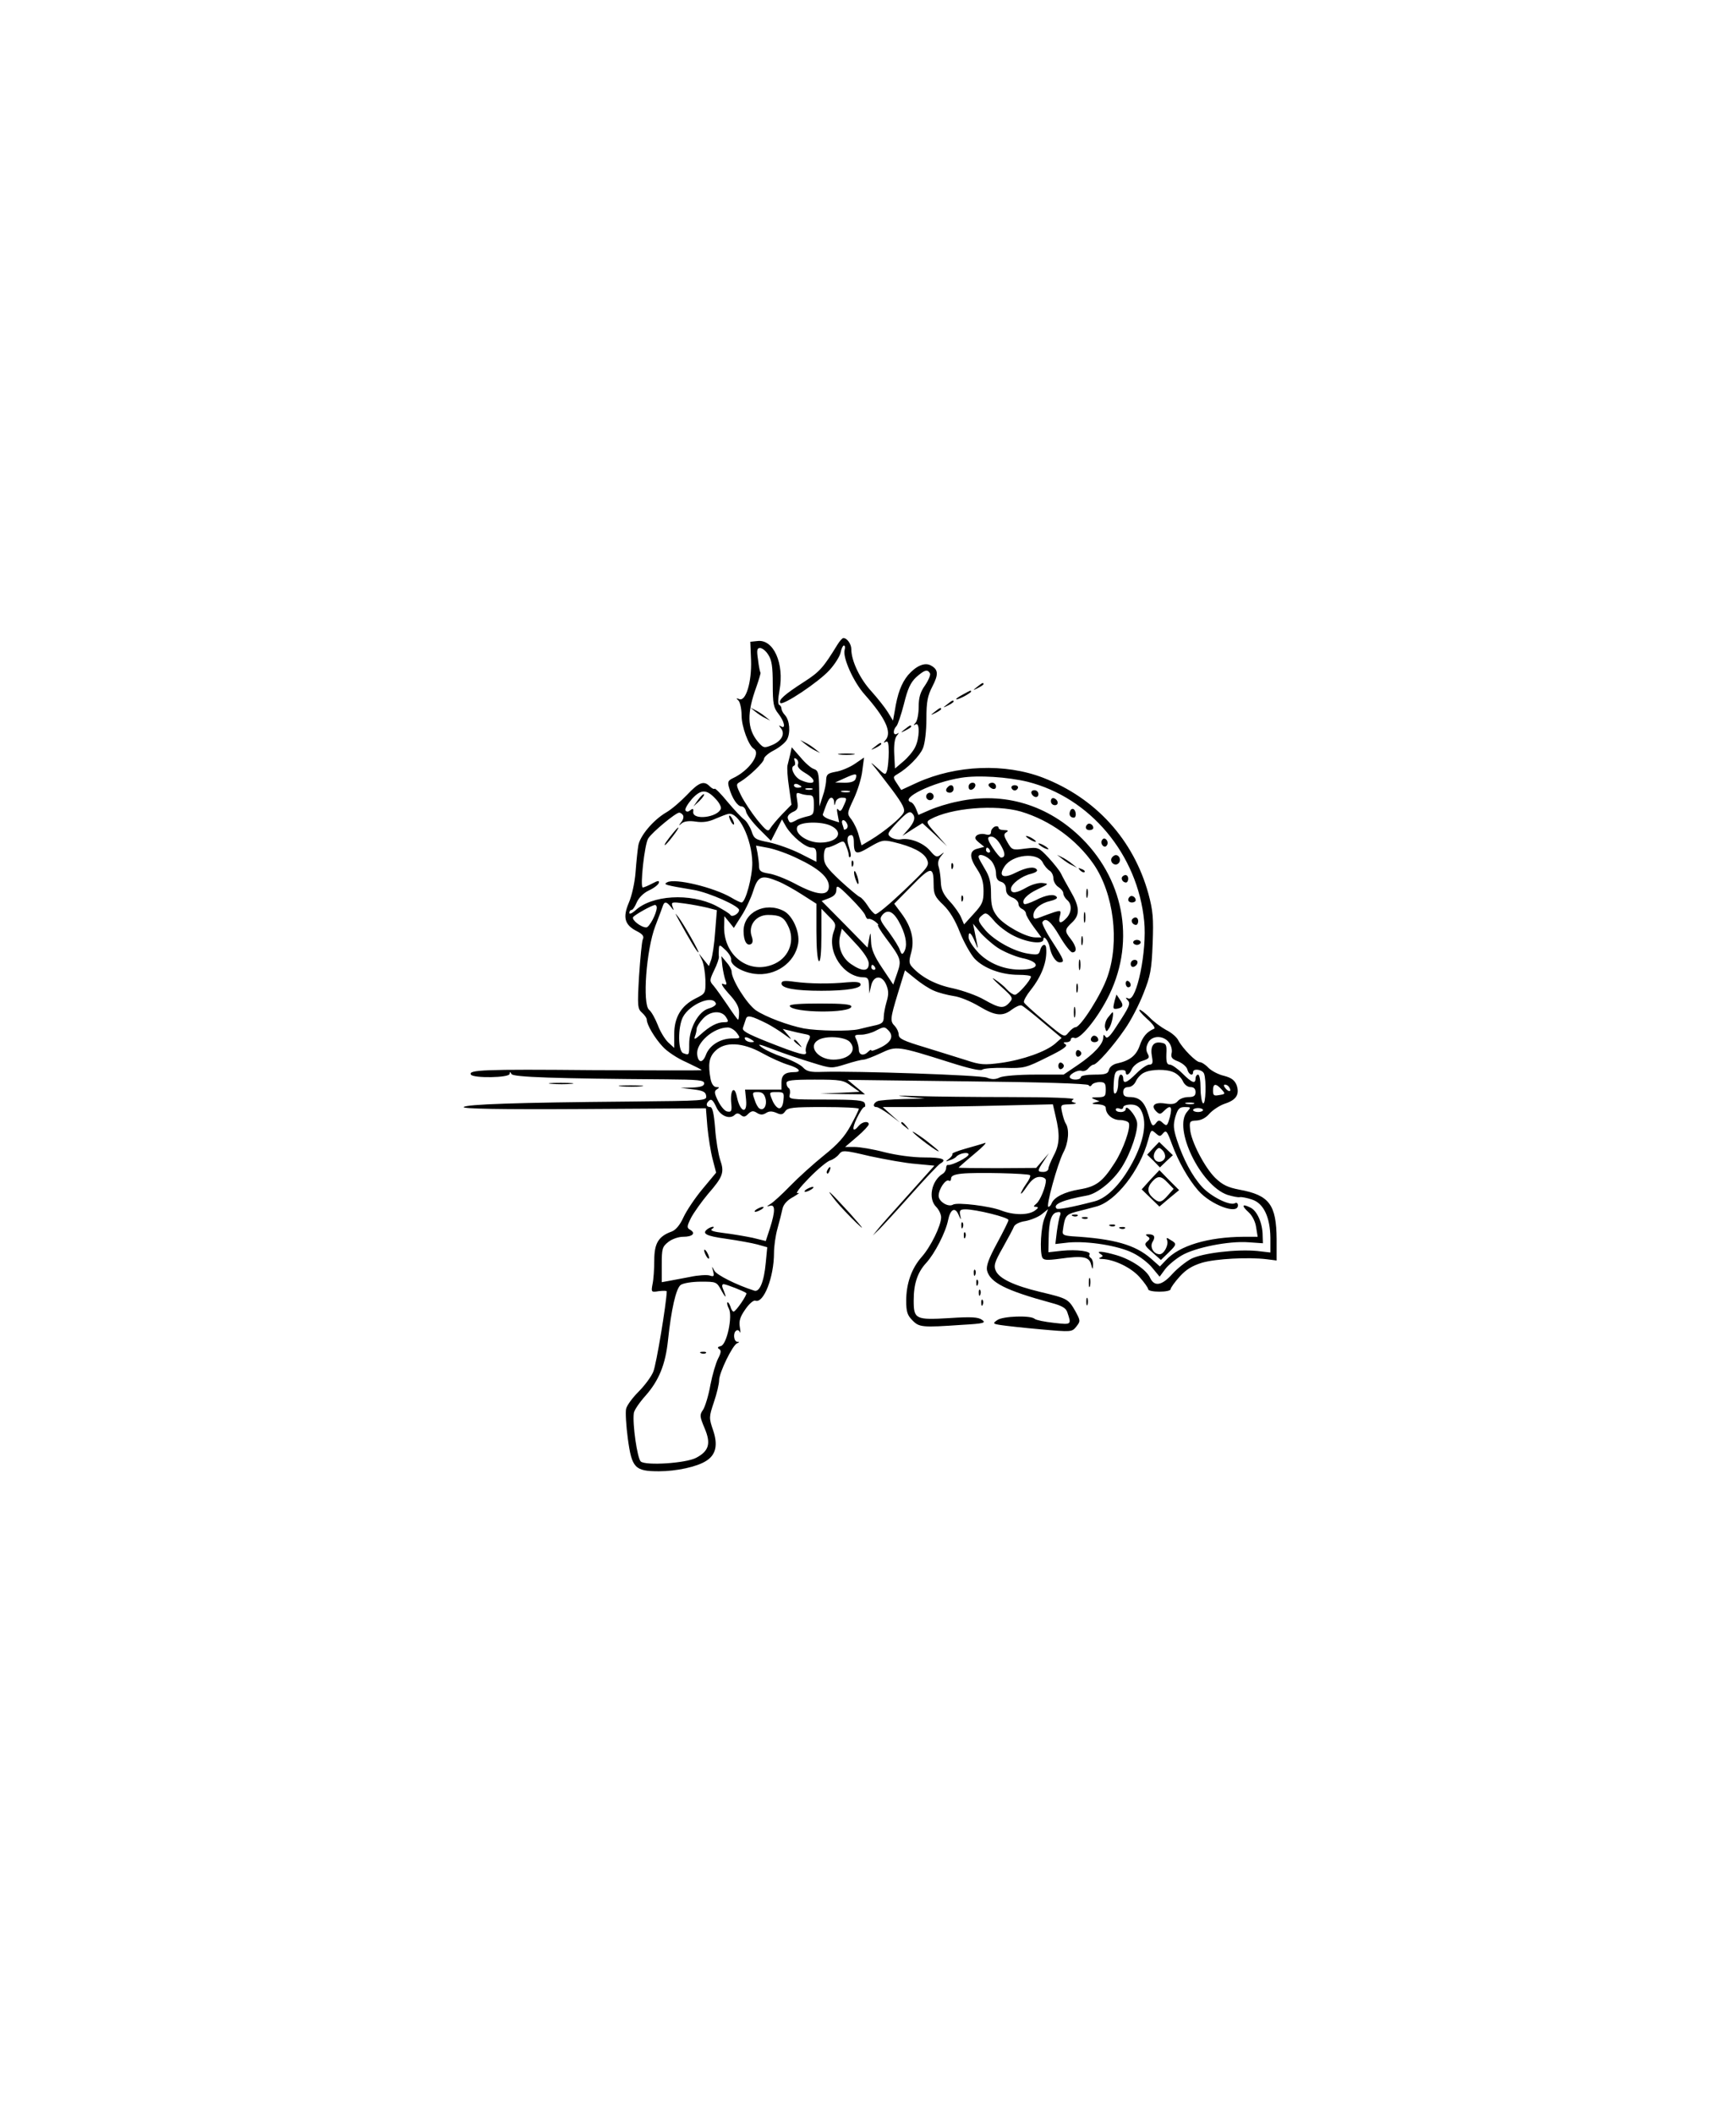 <?xml version="1.0" encoding="UTF-8" standalone="no"?>
<svg
   version="1.0"
   width="515pt"
   height="627pt"
   viewBox="0 0 515 627"
   preserveAspectRatio="xMidYMid"
   id="svg78"
   sodipodi:docname="Warrior.svg"
   inkscape:version="1.4.2 (f4327f4, 2025-05-13)"
   xmlns:inkscape="http://www.inkscape.org/namespaces/inkscape"
   xmlns:sodipodi="http://sodipodi.sourceforge.net/DTD/sodipodi-0.dtd"
   xmlns="http://www.w3.org/2000/svg"
   xmlns:svg="http://www.w3.org/2000/svg">
  <defs
     id="defs78" />
  <sodipodi:namedview
     id="namedview78"
     pagecolor="#ffffff"
     bordercolor="#000000"
     borderopacity="0.25"
     inkscape:showpageshadow="2"
     inkscape:pageopacity="0.0"
     inkscape:pagecheckerboard="0"
     inkscape:deskcolor="#d1d1d1"
     inkscape:document-units="pt"
     inkscape:zoom="0.43955626"
     inkscape:cx="-779.19491"
     inkscape:cy="815.59526"
     inkscape:window-width="2560"
     inkscape:window-height="1369"
     inkscape:window-x="-8"
     inkscape:window-y="-8"
     inkscape:window-maximized="1"
     inkscape:current-layer="svg78" />
  <g
     transform="matrix(0.074,0,0,-0.074,128.975,448.256)"
     fill="#000000"
     stroke="none"
     id="g78">
    <path
       d="m 1614,3473 c -56,-91 -70,-108 -134,-149 -79,-51 -102,-72 -95,-84 8,-14 155,84 198,132 21,23 41,55 44,70 3,15 9,28 13,28 5,0 6,-8 3,-18 -8,-31 36,-129 81,-179 83,-94 109,-150 84,-181 -10,-12 -10,-14 0,-8 9,5 12,-5 12,-41 0,-26 -3,-58 -6,-71 -7,-23 -7,-23 -43,10 -20,18 -26,22 -14,8 12,-14 46,-58 77,-99 43,-58 53,-78 45,-92 -11,-21 -78,-76 -131,-108 l -37,-22 -11,39 c -5,22 -19,50 -29,64 -19,24 -19,24 9,84 15,32 31,83 34,112 l 7,53 -38,-26 c -21,-14 -55,-28 -75,-31 -32,-6 -38,-10 -39,-33 0,-14 -6,-44 -14,-66 l -13,-40 -1,72 c -1,62 -4,72 -21,78 -11,3 -35,24 -54,47 l -35,40 -6,-28 c -4,-16 -9,-36 -11,-45 -2,-9 0,-48 6,-86 l 10,-71 -38,-39 c -20,-21 -41,-46 -47,-56 -9,-15 -15,-11 -53,35 -23,29 -52,73 -64,97 -21,43 -21,45 -3,55 35,21 95,78 95,92 0,7 18,23 40,34 21,11 45,30 52,43 15,27 11,77 -8,98 -8,8 -14,20 -14,26 0,6 -4,13 -9,15 -6,2 -5,25 1,58 20,108 -24,206 -88,198 l -29,-3 3,-74 c 3,-88 -21,-166 -47,-156 -13,5 -14,4 -3,-6 6,-7 12,-33 12,-59 0,-45 28,-121 49,-134 30,-19 -19,-88 -84,-118 -19,-9 -22,-15 -15,-38 12,-43 34,-75 50,-75 8,0 16,-9 18,-21 2,-11 25,-42 52,-69 l 48,-48 22,43 22,43 17,-30 c 24,-39 78,-83 102,-83 14,0 19,-7 19,-28 v -29 l -65,33 c -36,18 -92,38 -125,45 -55,11 -60,14 -70,45 -7,19 -20,40 -30,47 -10,7 -40,39 -66,70 -26,32 -49,55 -52,53 -2,-3 -11,1 -19,9 -24,25 -44,17 -92,-34 -25,-26 -62,-58 -83,-70 -53,-31 -106,-95 -112,-133 -3,-18 -8,-66 -11,-107 -3,-40 -15,-95 -27,-122 -25,-59 -17,-89 32,-114 24,-12 30,-21 24,-33 -4,-9 -10,-75 -15,-147 -7,-121 -6,-131 12,-147 10,-9 19,-21 19,-28 0,-20 32,-74 64,-108 17,-19 59,-47 94,-62 34,-16 62,-30 62,-32 0,-2 -198,-1 -441,0 -432,4 -496,1 -484,-18 9,-15 155,-13 155,3 0,9 2,9 8,-1 8,-12 174,-18 620,-21 128,-1 152,-3 152,-16 0,-11 -13,-15 -47,-17 l -48,-1 50,-6 c 40,-5 51,-10 53,-26 3,-20 -4,-20 -305,-23 -461,-4 -656,-11 -667,-22 -7,-7 146,-10 480,-8 l 491,3 6,-75 c 4,-41 13,-99 21,-129 l 14,-54 -55,-66 c -30,-36 -64,-87 -76,-113 -14,-31 -31,-51 -47,-57 -53,-19 -70,-47 -70,-115 0,-35 -3,-78 -7,-96 -6,-32 -5,-33 25,-28 18,2 32,2 32,-1 -1,-46 -42,-295 -54,-322 -8,-20 -35,-56 -59,-80 -24,-24 -47,-55 -50,-69 -3,-14 0,-67 7,-119 16,-118 28,-131 125,-131 70,0 152,18 188,41 40,24 49,64 29,123 -17,50 -17,53 3,113 12,35 21,74 21,88 0,30 54,141 72,148 10,4 10,6 1,6 -15,1 -18,37 -4,45 5,4 12,0 14,-6 3,-7 3,2 0,20 -4,25 1,41 22,71 15,22 32,37 40,35 33,-13 75,93 75,192 0,25 6,69 14,97 8,29 17,64 20,79 4,18 19,35 44,48 20,12 28,18 17,15 -11,-3 8,22 45,60 35,36 74,68 85,71 11,3 27,14 35,24 14,18 19,18 125,-7 61,-13 143,-28 184,-31 l 74,-7 -103,-115 c -57,-63 -113,-126 -124,-140 l -20,-25 26,25 c 14,14 72,77 128,140 56,63 109,119 116,123 30,17 10,25 -64,25 -46,0 -111,9 -159,21 -45,12 -99,21 -120,21 h -38 l 48,41 c 26,22 47,45 47,50 0,14 -26,11 -40,-6 -25,-30 -29,-14 -8,30 12,25 25,45 30,45 4,0 5,7 2,15 -5,12 -32,15 -156,15 -145,0 -150,1 -145,20 3,11 1,23 -4,26 -5,3 -9,12 -9,20 0,11 21,14 113,14 104,0 116,-2 146,-25 l 34,-24 -79,-4 -79,-3 90,-2 90,-1 -35,29 -35,29 480,-6 c 295,-3 482,-9 486,-15 4,-6 9,-6 13,1 4,6 18,11 32,11 20,0 24,-5 24,-30 0,-27 -3,-30 -32,-31 -27,0 -29,-2 -13,-8 l 20,-8 -20,-5 c -14,-4 -10,-6 13,-7 19,-1 32,-6 32,-14 0,-26 27,-49 56,-49 16,0 32,-5 36,-11 10,-16 -21,-107 -57,-162 -48,-75 -74,-94 -140,-105 -60,-10 -102,-31 -112,-56 -3,-8 -9,-14 -13,-14 -11,0 36,171 60,218 21,39 25,94 9,117 -4,6 -10,25 -14,43 -7,32 -6,32 32,33 21,1 29,4 19,6 -15,4 -16,7 -5,14 8,5 -94,9 -251,9 -146,0 -314,2 -375,4 -84,3 -94,2 -40,-3 l 70,-7 -87,-2 c -47,-1 -93,-5 -102,-8 -18,-7 -22,-24 -5,-24 6,0 30,-14 53,-31 l 41,-31 -35,31 -34,31 h 129 c 72,1 225,3 341,6 l 212,5 11,-48 c 18,-74 16,-114 -8,-158 -11,-22 -21,-45 -21,-52 0,-7 -9,-13 -20,-13 -25,0 -25,4 1,43 l 21,32 -26,-30 -25,-29 -156,-1 c -85,0 -155,1 -155,2 0,1 28,26 63,55 34,28 53,48 42,44 -11,-4 -46,-14 -78,-23 -31,-9 -55,-18 -52,-21 2,-3 -3,-11 -13,-19 -16,-12 -15,-13 3,-6 11,3 22,10 25,13 10,14 50,22 50,10 0,-11 -68,-45 -82,-42 -5,1 -8,-5 -8,-13 0,-7 -6,-18 -13,-22 -46,-28 -60,-100 -27,-133 11,-11 20,-30 20,-42 0,-33 -42,-119 -79,-160 -40,-46 -61,-106 -61,-175 0,-44 5,-58 25,-78 27,-28 39,-29 199,-18 88,5 97,8 80,20 -15,11 -42,13 -132,7 -135,-8 -142,-4 -142,71 0,66 15,112 50,150 34,37 78,122 88,172 9,44 28,54 42,21 10,-23 11,-23 6,0 -3,18 0,22 22,22 41,0 172,-32 172,-43 0,-5 -21,-47 -46,-93 -33,-61 -44,-91 -40,-109 12,-48 74,-80 258,-130 42,-11 59,-21 64,-38 17,-50 17,-50 -54,-42 -37,4 -71,11 -77,16 -15,15 -129,11 -150,-5 -19,-13 -18,-15 15,-20 19,-3 91,-11 159,-17 124,-11 125,-11 143,11 17,22 17,23 -4,62 -28,49 -32,51 -141,77 -104,25 -164,53 -178,85 -9,20 -5,34 28,92 21,38 42,76 45,85 4,9 23,19 46,22 21,4 51,16 65,27 l 26,21 -14,-35 c -15,-35 -20,-131 -10,-158 5,-12 18,-13 71,-6 92,13 117,8 125,-22 6,-23 7,-23 8,-3 1,12 -4,25 -9,28 -6,4 -8,10 -5,14 8,13 -50,21 -110,15 l -55,-6 1,54 c 1,71 11,102 33,106 14,3 17,0 13,-12 -4,-9 -9,-38 -13,-65 l -6,-50 53,6 c 77,7 201,-13 258,-42 27,-13 62,-40 78,-60 l 29,-35 22,30 c 12,16 42,41 66,55 54,32 190,59 268,53 l 58,-4 -1,30 c 0,50 -22,100 -49,113 -34,17 -37,8 -7,-19 15,-14 27,-38 30,-61 l 6,-37 h -57 c -141,-1 -257,-35 -311,-94 l -24,-25 -35,31 c -64,56 -148,80 -317,90 -34,3 -40,6 -37,23 8,58 12,64 52,75 22,5 58,15 81,21 79,20 176,144 209,267 11,41 12,43 29,28 17,-15 19,-15 31,-1 12,14 16,9 35,-43 26,-70 65,-140 106,-187 50,-57 159,-98 159,-59 0,8 -5,12 -11,9 -20,-13 -97,26 -133,65 -40,44 -75,110 -101,189 -14,44 -15,60 -6,92 10,32 16,39 38,39 25,0 25,-1 10,-18 -59,-65 53,-297 161,-334 20,-6 43,-11 50,-9 7,1 29,-3 49,-10 46,-15 72,-71 73,-153 v -59 l -52,6 c -82,8 -219,-8 -265,-31 -21,-11 -56,-39 -76,-61 -42,-47 -72,-52 -89,-16 -14,32 -74,73 -134,91 -55,16 -87,19 -65,5 11,-7 11,-9 0,-14 -9,-3 -6,-6 7,-6 48,-2 115,-34 149,-72 19,-21 35,-44 35,-49 0,-6 20,-10 45,-10 25,0 45,4 45,10 0,5 16,28 36,50 26,29 51,44 90,56 55,16 186,23 259,14 l 40,-5 v 85 c -1,139 -29,177 -150,199 -46,9 -67,19 -96,47 -42,41 -98,148 -101,196 -3,30 -1,33 26,34 19,1 38,11 52,28 13,14 40,32 60,39 47,15 61,37 49,74 -8,20 -20,30 -50,38 -23,5 -51,20 -63,32 -12,13 -28,23 -35,23 -15,0 -69,55 -86,87 -6,13 -28,32 -49,42 -20,11 -50,33 -66,50 -17,17 -35,31 -40,31 -6,0 7,-16 29,-36 22,-19 35,-37 29,-40 -29,-12 -46,-32 -58,-68 -14,-40 -40,-60 -90,-71 -16,-3 -30,-14 -33,-25 -4,-17 -14,-20 -59,-20 -30,0 -54,-4 -54,-10 0,-11 -33,-14 -43,-3 -10,10 29,34 46,28 7,-3 20,1 27,10 7,8 16,15 21,15 13,0 79,74 126,143 24,34 57,98 74,142 28,70 33,95 37,201 4,102 1,132 -17,199 -60,217 -211,383 -422,465 -153,59 -348,51 -504,-19 l -65,-30 -17,26 c -17,25 -16,27 1,37 42,24 90,73 103,104 8,19 14,69 14,118 0,70 5,93 24,130 25,48 24,68 -6,84 -25,14 -60,-2 -92,-39 -26,-32 -42,-73 -53,-144 l -7,-38 -20,33 c -11,18 -41,56 -67,85 -46,50 -80,122 -80,168 0,21 -17,45 -32,45 -4,0 -15,-12 -24,-27 z m -277,-40 c 14,-21 18,-48 18,-118 0,-79 3,-94 23,-119 24,-31 30,-62 10,-50 -10,6 -9,3 0,-8 18,-23 2,-52 -38,-68 -30,-12 -33,-11 -56,16 -42,52 -43,114 -4,220 10,29 17,53 16,55 -2,2 -7,25 -10,52 -6,39 -4,47 8,47 9,0 24,-12 33,-27 z m 648,-74 c 4,-5 -5,-27 -19,-48 -20,-28 -26,-50 -26,-87 0,-28 -6,-56 -12,-63 -10,-11 -10,-13 0,-7 17,10 16,-57 -3,-93 -8,-16 -29,-41 -47,-56 l -33,-28 -3,57 c -2,37 2,64 10,74 10,12 10,14 1,8 -16,-9 -17,16 -2,31 5,5 19,46 30,89 15,61 26,85 49,107 33,29 45,33 55,16 z m -529,-365 c -4,-10 7,-22 29,-35 54,-32 39,-54 -19,-28 -25,12 -43,51 -26,57 5,2 6,10 3,19 -4,11 -3,14 6,9 7,-5 10,-15 7,-22 z m 231,-59 c -4,-10 -19,-15 -44,-15 l -38,1 40,18 c 44,20 50,19 42,-4 z m 689,-11 c 251,-63 442,-291 468,-559 12,-117 -30,-322 -63,-310 -12,5 -13,4 -4,-6 14,-14 9,-25 -45,-107 -25,-39 -37,-50 -43,-40 -7,10 -9,9 -9,-3 0,-26 -37,-66 -100,-109 l -59,-40 h -115 c -65,0 -126,-5 -140,-11 -18,-9 -33,-9 -53,-1 -26,10 -522,27 -658,23 -50,-2 -64,2 -79,18 -10,11 -46,29 -80,41 -33,11 -72,29 -86,40 -20,15 -10,13 50,-10 41,-16 110,-39 153,-52 77,-24 77,-24 135,-6 31,10 63,18 71,18 8,0 39,12 69,26 63,30 68,29 277,-37 75,-24 123,-35 130,-29 6,5 47,8 91,7 76,-2 84,0 168,42 64,31 85,46 75,52 -11,7 -10,9 4,9 9,0 17,5 17,11 0,6 7,9 15,6 20,-8 86,71 130,155 114,216 75,468 -99,643 -136,136 -313,190 -498,150 -37,-7 -88,-23 -113,-34 l -46,-20 -9,23 c -5,13 -14,26 -21,28 -46,15 87,80 202,98 68,11 186,3 265,-16 z m -906,-20 c 0,-2 -7,-4 -15,-4 -8,0 -15,4 -15,10 0,5 7,7 15,4 8,-4 15,-8 15,-10 z m 43,-11 c -7,-2 -19,-2 -25,0 -7,3 -2,5 12,5 14,0 19,-2 13,-5 z m -385,-40 c 13,-14 21,-30 19,-37 -12,-35 -113,-48 -111,-13 2,13 -1,15 -11,7 -9,-7 -15,-8 -20,-1 -3,6 9,26 26,46 37,40 59,40 97,-2 z m 535,30 c -7,-2 -21,-2 -30,0 -10,3 -4,5 12,5 17,0 24,-2 18,-5 z m -162,-13 c 16,0 19,-7 19,-40 0,-35 -3,-40 -27,-45 -16,-4 -36,-10 -45,-16 -23,-12 -25,-12 -32,6 -4,10 3,19 18,27 21,9 24,15 19,46 -5,31 -4,34 11,29 10,-4 26,-7 37,-7 z m 100,-27 c 1,-17 2,-17 6,0 2,9 13,17 24,17 22,0 23,-1 7,-35 -8,-19 -14,-22 -20,-13 -6,8 -7,1 -3,-19 l 6,-32 -35,11 c -19,6 -33,16 -30,22 18,52 25,66 34,66 5,0 11,-8 11,-17 z m 750,-39 c 116,-35 221,-111 290,-210 81,-118 105,-311 56,-451 -24,-71 -108,-203 -128,-203 -6,0 -18,-9 -28,-21 -17,-21 -17,-21 -96,45 -44,37 -82,71 -83,76 -2,6 10,28 27,49 45,57 67,116 62,169 -2,20 -18,14 -24,-9 -5,-19 -10,-20 -49,-14 -56,9 -132,51 -169,92 -33,39 -35,46 -13,63 13,11 19,8 45,-22 16,-20 52,-48 81,-62 54,-27 118,-35 118,-14 0,19 20,-5 25,-30 6,-34 25,-62 40,-62 22,0 19,8 -30,84 -25,38 -42,73 -39,77 13,21 33,5 69,-56 21,-36 44,-65 51,-65 20,0 17,23 -6,53 -26,32 -25,39 5,67 32,30 31,62 -6,125 -16,28 -33,59 -38,70 -5,11 -28,40 -50,64 -41,43 -41,43 -94,37 -51,-7 -53,-6 -71,25 -15,26 -16,33 -5,40 10,6 8,9 -8,9 -13,0 -23,4 -23,10 0,5 -7,7 -15,4 -8,-4 -15,-13 -15,-21 0,-11 -7,-14 -22,-10 -12,4 -28,1 -35,-4 -10,-9 -8,-15 9,-29 l 21,-17 -26,-7 c -35,-8 -35,-35 -2,-84 18,-27 25,-50 25,-86 0,-43 -5,-54 -39,-91 l -39,-43 -12,28 c -6,15 -27,45 -46,65 -25,27 -34,47 -35,74 -1,20 -4,47 -8,61 -6,17 -3,31 8,45 15,18 15,19 -1,6 -15,-11 -21,-9 -42,16 -27,32 -81,53 -118,46 -12,-2 -31,2 -40,9 -16,12 -13,17 28,61 37,38 48,45 58,34 15,-15 10,-34 -18,-66 l -21,-24 40,26 40,25 50,-46 49,-47 -43,49 c -41,45 -42,49 -25,59 82,46 262,61 365,31 z M 995,2790 c 4,-6 1,-19 -7,-28 -11,-15 -11,-16 3,-4 11,8 31,10 56,6 27,-4 51,-1 79,12 21,9 44,18 51,19 41,9 94,-99 96,-195 1,-55 -27,-160 -43,-160 -5,0 -24,9 -42,20 -71,41 -225,78 -256,61 -17,-9 -12,-11 108,-31 61,-11 180,-64 180,-80 0,-15 -28,-31 -35,-20 -3,6 -30,22 -58,37 -103,52 -258,43 -324,-20 -13,-11 -23,-15 -23,-9 0,7 4,12 9,12 5,0 14,14 21,31 8,18 27,37 48,47 20,9 38,23 40,30 3,11 -3,10 -26,-2 -17,-9 -34,-16 -38,-16 -12,0 7,175 22,197 16,25 110,103 124,103 5,0 12,-5 15,-10 z m 658,-35 c 4,-8 2,-17 -3,-20 -6,-4 -10,-4 -10,-1 0,2 -3,11 -6,20 -3,9 -2,16 4,16 5,0 12,-7 15,-15 z m -64,-8 c 53,-26 26,-67 -44,-67 -51,0 -103,35 -92,63 8,21 99,23 136,4 z m 91,-61 c 0,-54 8,-57 63,-24 48,28 55,30 97,20 75,-18 120,-41 133,-69 11,-25 7,-30 -92,-125 -57,-54 -108,-97 -115,-95 -6,2 -20,17 -31,35 -11,17 -25,32 -31,34 -6,2 -41,31 -78,65 -57,54 -66,67 -66,98 0,21 5,35 13,35 6,0 25,7 40,15 26,14 28,13 37,-11 6,-14 10,-30 10,-36 0,-6 3,-9 6,-5 4,3 1,20 -5,38 -11,32 -8,49 10,49 5,0 9,-11 9,-24 z m 595,-27 c 13,-25 11,-39 -5,-39 -4,0 -19,18 -33,39 -18,27 -23,41 -14,44 16,6 35,-10 52,-44 z m -820,-43 c 85,-40 125,-76 125,-111 0,-41 -46,-38 -137,11 -36,19 -82,37 -104,40 -32,5 -39,11 -39,29 0,12 -3,36 -6,53 l -6,30 48,-9 c 27,-5 81,-24 119,-43 z m 770,34 c 3,-5 1,-10 -4,-10 -6,0 -11,5 -11,10 0,6 2,10 4,10 3,0 8,-4 11,-10 z m 5,-42 c 11,-12 20,-35 20,-51 0,-20 6,-30 20,-34 13,-4 20,-14 20,-29 0,-17 8,-27 25,-34 14,-5 25,-17 25,-25 0,-9 7,-18 15,-21 8,-4 15,-12 15,-18 0,-7 14,-31 31,-54 l 31,-42 h -24 c -38,0 -126,49 -153,84 -20,26 -25,45 -25,92 0,45 -6,68 -25,99 -13,22 -25,43 -25,48 0,15 30,6 50,-15 z m 207,-7 c 6,-13 19,-28 27,-33 9,-5 16,-19 16,-31 0,-12 9,-28 20,-35 11,-7 20,-18 20,-26 0,-7 7,-19 15,-26 20,-16 19,-49 -2,-72 -23,-25 -35,-23 -27,7 6,23 4,24 -23,16 -15,-5 -40,-14 -55,-20 -24,-9 -28,-8 -28,8 0,24 30,49 68,57 17,4 29,10 26,15 -9,15 -43,10 -85,-12 -23,-11 -43,-18 -46,-15 -13,13 11,39 54,59 45,21 46,22 20,25 -16,2 -43,-6 -63,-17 -41,-24 -64,-27 -64,-7 0,20 44,53 81,61 16,4 27,11 23,16 -9,15 -42,10 -86,-12 -49,-25 -70,-14 -44,25 31,48 131,59 153,17 z m -437,-90 c 0,-37 5,-49 39,-81 25,-24 48,-62 66,-109 16,-40 43,-88 59,-106 37,-39 107,-65 176,-65 28,0 50,-3 50,-7 0,-14 -52,-73 -64,-73 -7,0 -21,9 -32,21 -10,12 -32,30 -49,41 -16,11 -6,-1 23,-27 50,-45 52,-48 36,-66 -23,-26 -39,-24 -101,11 -29,17 -86,37 -126,46 -69,14 -125,44 -162,84 -14,15 -15,24 -5,59 14,52 1,103 -39,157 l -29,39 71,72 c 77,79 87,79 87,4 z m -622,13 c 20,-8 63,-32 94,-52 l 58,-37 v -112 c 0,-64 4,-114 10,-118 6,-4 10,32 10,102 v 108 l 30,-31 c 28,-27 30,-32 19,-62 -28,-80 40,-182 121,-182 16,0 20,-7 21,-32 l 1,-33 7,30 c 9,43 44,46 61,5 10,-24 10,-40 1,-69 -6,-21 -11,-48 -11,-59 0,-23 -6,-29 -41,-36 -13,-3 -40,-9 -59,-14 -38,-9 -163,-7 -220,3 -62,12 -153,46 -193,73 -36,26 -97,122 -97,156 0,7 -9,24 -21,37 l -20,24 4,-40 c 3,-22 9,-49 13,-59 6,-16 4,-18 -11,-12 -10,3 0,-13 23,-39 30,-32 42,-53 42,-75 0,-16 -2,-30 -4,-30 -2,0 -21,26 -42,58 -21,31 -46,66 -56,78 -17,19 -17,22 2,62 12,24 20,48 19,55 -1,7 -1,21 0,31 1,18 3,18 26,-4 14,-13 24,-30 23,-38 -4,-22 42,-51 94,-58 83,-11 162,44 175,122 7,46 -22,111 -58,130 -74,38 -161,-5 -161,-80 0,-40 13,-63 31,-52 6,4 7,15 2,29 -16,44 16,87 65,87 46,0 63,-8 79,-41 31,-58 8,-126 -51,-154 -100,-47 -204,28 -204,145 l 1,45 19,-23 19,-24 31,49 c 17,26 38,71 47,100 19,60 34,65 101,37 z m 348,-136 c 3,-10 9,-16 12,-14 4,2 16,-2 27,-10 10,-8 16,-14 12,-14 -4,0 10,-24 31,-52 62,-83 64,-89 46,-141 l -16,-46 -44,66 c -33,49 -44,76 -45,107 -2,40 -2,40 -8,8 l -6,-33 -92,94 -92,93 29,11 c 21,8 30,18 30,34 0,21 7,17 55,-31 30,-30 58,-62 61,-72 z m -780,35 c 13,-17 14,-17 7,1 -6,18 -2,19 48,12 30,-4 71,-12 92,-17 l 38,-10 -7,-87 c -3,-48 -11,-98 -16,-112 l -9,-25 -20,25 -20,25 12,-25 c 7,-14 13,-50 14,-80 1,-55 0,-55 -40,-75 -57,-29 -85,-75 -85,-143 v -55 l -25,23 c -13,13 -32,44 -41,69 -10,25 -25,53 -35,61 -27,24 -11,240 25,335 15,39 29,76 31,83 6,17 15,15 31,-5 z m -56,-3 c 0,-24 -30,-80 -42,-80 -21,0 -59,30 -53,41 7,10 75,48 88,49 4,0 7,-5 7,-10 z m 979,-73 c 22,-46 26,-83 12,-106 -7,-11 -10,-9 -16,7 -3,12 -24,45 -45,74 -37,48 -38,53 -24,70 23,24 47,9 73,-45 z m 387,-88 c 24,-16 69,-35 99,-42 65,-13 74,-40 15,-45 -70,-7 -140,17 -187,63 -25,26 -43,53 -43,66 0,27 11,18 28,-24 8,-22 11,-24 7,-7 -3,14 -8,39 -11,55 l -6,30 27,-33 c 14,-17 46,-46 71,-63 z m -516,-64 c 0,-32 -26,-33 -71,-2 -37,25 -55,71 -44,114 l 7,28 54,-58 c 35,-37 54,-67 54,-82 z m 25,-15 c 3,-5 1,-10 -4,-10 -6,0 -11,5 -11,10 0,6 2,10 4,10 3,0 8,-4 11,-10 z m 237,-94 c 18,-8 53,-17 78,-21 25,-3 70,-22 102,-41 65,-39 95,-42 132,-13 15,11 32,19 39,16 7,-3 45,-33 86,-68 l 74,-62 -26,-23 c -37,-32 -130,-65 -217,-77 -67,-9 -83,-8 -140,11 -36,11 -111,35 -167,52 -83,25 -103,34 -103,50 0,10 -7,25 -15,34 -20,20 -20,28 12,133 l 28,91 42,-34 c 23,-19 57,-41 75,-48 z m -875,-51 c 2,-6 -11,-15 -29,-20 -41,-12 -78,-79 -78,-142 0,-46 0,-46 -24,-37 -21,8 -22,104 -1,145 28,52 120,90 132,54 z m 41,-55 c 11,-18 10,-20 -9,-20 -26,0 -57,-16 -93,-49 -22,-20 -28,-22 -23,-8 4,10 7,24 7,31 0,7 11,25 25,40 29,32 75,35 93,6 z m 165,-26 c 17,-9 48,-28 67,-42 33,-24 34,-25 15,-2 l -20,23 29,-7 c 15,-4 41,-10 57,-13 27,-5 28,-7 15,-32 -7,-14 -11,-32 -8,-40 6,-19 -27,-10 -156,41 -82,33 -102,44 -96,57 3,9 8,24 11,33 5,18 20,15 86,-18 z m -122,-37 c 16,-22 15,-22 -21,-22 -46,-1 -89,-28 -103,-66 -13,-34 -31,-33 -35,2 -5,46 65,108 123,108 11,0 27,-10 36,-22 z m 607,11 c 23,-23 13,-47 -28,-68 -22,-11 -40,-17 -40,-13 0,4 -5,2 -12,-5 -19,-19 -38,-14 -38,9 0,11 -5,29 -10,40 -9,17 -7,19 19,19 16,0 42,7 57,15 35,18 37,18 52,3 z m -548,-38 c 13,-8 13,-10 -2,-10 -9,0 -20,5 -23,10 -8,13 5,13 25,0 z m 394,-9 c 31,-34 -3,-71 -66,-71 -62,0 -104,54 -60,79 30,18 107,13 126,-8 z m 1280,-3 c 9,-12 13,-31 10,-42 -4,-17 2,-24 26,-33 17,-7 34,-21 37,-32 5,-21 23,-29 23,-11 0,16 37,11 44,-6 10,-27 7,-126 -4,-119 -5,3 -10,31 -10,61 0,30 -4,54 -10,54 -5,0 -10,-7 -10,-15 0,-24 -15,-18 -53,20 -19,19 -42,35 -50,35 -12,0 -15,10 -14,43 2,37 -1,42 -22,45 -31,5 -43,-15 -36,-55 5,-26 3,-33 -11,-33 -9,0 -32,-16 -51,-35 -38,-38 -53,-44 -53,-20 0,8 -4,15 -10,15 -5,0 -10,-15 -10,-34 0,-19 -5,-38 -11,-41 -7,-5 -9,9 -7,42 3,41 6,48 26,51 12,2 22,-1 22,-7 0,-19 15,-12 25,12 6,12 24,27 42,32 27,9 30,13 21,29 -7,13 -7,26 1,42 14,32 63,33 85,2 z m -1631,-42 c 34,-19 81,-40 105,-47 43,-13 56,-29 23,-29 -37,0 -51,-12 -51,-41 v -29 h -73 -73 l 4,-40 c 6,-61 -24,-52 -37,12 -9,44 -26,29 -23,-20 4,-38 2,-43 -15,-40 -10,1 -26,20 -37,42 -16,32 -16,40 -5,47 11,7 11,9 -2,9 -10,0 -19,12 -23,31 -11,59 -7,89 19,114 38,38 109,35 188,-9 z m 1650,-77 c 14,-6 30,-22 36,-35 6,-14 19,-24 31,-24 13,0 20,-7 20,-20 0,-15 -7,-20 -29,-20 -16,0 -35,-7 -42,-16 -10,-12 -23,-14 -50,-10 -43,7 -60,-8 -37,-31 13,-13 17,-13 31,1 27,27 35,19 24,-24 -10,-36 -12,-38 -28,-24 -14,13 -18,13 -29,-2 -12,-14 -16,-10 -28,32 -16,54 -35,73 -74,74 -21,0 -28,5 -28,20 0,13 7,20 20,20 12,0 25,10 31,24 6,13 21,29 33,34 28,14 90,15 119,1 z m 191,-68 c 16,-18 16,-19 -9,-23 -21,-4 -25,-2 -25,18 0,29 11,30 34,5 z m 31,8 c 11,-17 -1,-21 -15,-4 -8,9 -8,15 -2,15 6,0 14,-5 17,-11 z m -1859,-45 c 7,-27 -7,-51 -24,-40 -6,3 -15,19 -20,36 -10,28 -9,30 13,30 18,0 26,-7 31,-26 z m 72,-6 c -2,-21 -8,-33 -17,-33 -8,0 -21,15 -28,33 -13,32 -13,32 18,32 28,0 30,-2 27,-32 z m -268,-31 c 16,-33 53,-48 73,-28 7,7 15,7 24,-1 11,-9 18,-8 30,5 13,12 20,13 34,4 14,-9 24,-9 37,-1 12,8 24,8 41,1 19,-9 26,-8 36,6 10,15 32,17 154,17 77,0 141,-3 141,-7 0,-5 -15,-35 -33,-68 -24,-44 -52,-75 -107,-119 -41,-33 -102,-88 -135,-122 -33,-34 -69,-67 -80,-73 -15,-9 -15,-11 -2,-7 22,7 23,-20 1,-89 l -17,-52 -53,13 c -29,6 -81,15 -115,19 -41,5 -57,10 -48,16 8,5 10,9 4,9 -5,0 -14,-4 -20,-8 -27,-19 -8,-29 73,-40 48,-7 104,-17 126,-23 l 39,-11 -6,-62 c -7,-77 -25,-119 -46,-112 -72,23 -151,63 -160,80 -11,20 -11,20 -5,-2 5,-21 3,-23 -15,-17 -11,3 -46,1 -78,-6 -32,-6 -70,-13 -85,-16 l -28,-5 v 70 c 0,64 2,72 26,91 15,12 41,21 60,21 37,0 52,14 28,28 -14,8 -14,13 4,49 12,22 42,64 67,94 61,70 67,87 49,138 -7,22 -17,79 -20,126 -5,62 -11,85 -20,85 -15,0 -18,12 -7,23 11,12 18,7 33,-26 z m 1913,16 c -7,-2 -21,-2 -30,0 -10,3 -4,5 12,5 17,0 24,-2 18,-5 z m -212,-25 c 24,-44 15,-111 -25,-193 -47,-95 -107,-159 -161,-173 -92,-24 -147,-34 -152,-29 -17,17 26,35 120,52 43,7 107,59 142,115 36,57 67,150 60,181 -6,28 -45,72 -45,51 0,-7 -9,-12 -20,-12 -11,0 -20,4 -20,10 0,5 7,7 15,4 8,-4 15,-1 15,5 0,6 13,11 30,11 20,0 33,-7 41,-22 z m 249,0 c 0,-4 -9,-8 -20,-8 -11,0 -20,4 -20,8 0,4 9,8 20,8 11,0 20,-4 20,-8 z m -694,-261 c 4,-3 -3,-19 -15,-35 -12,-17 -21,-34 -21,-38 0,-5 11,8 25,29 18,26 33,37 50,37 14,0 25,-6 25,-14 0,-25 -23,-81 -38,-93 -13,-11 -13,-13 -1,-13 10,-1 9,-5 -5,-15 -26,-19 -85,-19 -134,0 -45,18 -177,34 -194,24 -19,-12 -58,12 -58,35 0,27 28,68 41,61 5,-4 9,1 9,9 0,10 13,16 43,19 55,6 266,1 273,-6 z M 1150,883 c 19,-34 21,-29 4,12 -3,8 -2,15 4,15 10,0 84,-29 91,-36 5,-5 -42,-74 -51,-74 -4,0 -10,9 -13,21 -4,11 -9,18 -12,16 -2,-3 0,-14 6,-25 16,-30 -8,-144 -32,-150 -13,-3 -15,-7 -7,-12 9,-5 8,-15 -4,-38 -9,-17 -23,-65 -31,-106 -7,-41 -21,-86 -29,-99 -15,-21 -14,-27 6,-75 26,-61 17,-91 -34,-118 -42,-22 -201,-32 -222,-15 -14,12 -34,151 -28,194 1,11 22,42 47,70 54,61 80,126 90,222 13,123 32,208 51,222 10,7 45,13 81,13 62,0 63,0 83,-37 z"
       id="path1" />
    <path
       d="m 1285,3205 c 11,-9 29,-21 40,-26 l 20,-10 -20,16 c -11,9 -29,21 -40,26 l -20,10 z"
       id="path2" />
    <path
       d="m 1884,3134 c -18,-14 -18,-15 4,-4 12,6 22,13 22,15 0,8 -5,6 -26,-11 z"
       id="path3" />
    <path
       d="m 2140,2904 c 0,-9 5,-14 12,-12 18,6 21,28 4,28 -9,0 -16,-7 -16,-16 z"
       id="path4" />
    <path
       d="m 2220,2911 c 0,-5 7,-11 15,-15 9,-3 15,0 15,9 0,8 -7,15 -15,15 -8,0 -15,-4 -15,-9 z"
       id="path5" />
    <path
       d="m 2057,2903 c -12,-11 -8,-23 8,-23 8,0 15,7 15,15 0,16 -12,20 -23,8 z"
       id="path6" />
    <path
       d="m 2312,2899 c 2,-6 8,-10 13,-10 5,0 11,4 13,10 2,6 -4,11 -13,11 -9,0 -15,-5 -13,-11 z"
       id="path7" />
    <path
       d="m 2392,2878 c 6,-18 28,-21 28,-4 0,9 -7,16 -16,16 -9,0 -14,-5 -12,-12 z"
       id="path8" />
    <path
       d="m 1970,2865 c 0,-8 7,-15 15,-15 8,0 15,7 15,15 0,8 -7,15 -15,15 -8,0 -15,-7 -15,-15 z"
       id="path9" />
    <path
       d="m 2470,2846 c 0,-9 7,-16 16,-16 17,0 14,22 -4,28 -7,2 -12,-3 -12,-12 z"
       id="path10" />
    <path
       d="m 2547,2806 c -6,-15 1,-26 15,-26 11,0 10,27 -1,34 -5,3 -11,0 -14,-8 z"
       id="path11" />
    <path
       d="m 2616,2753 c -11,-11 -6,-23 9,-23 8,0 15,4 15,9 0,13 -16,22 -24,14 z"
       id="path12" />
    <path
       d="m 2675,2690 c -4,-6 -3,-16 3,-22 6,-6 12,-6 17,2 4,6 3,16 -3,22 -6,6 -12,6 -17,-2 z"
       id="path13" />
    <path
       d="m 2714,2619 c -10,-17 13,-36 27,-22 12,12 4,33 -11,33 -5,0 -12,-5 -16,-11 z"
       id="path14" />
    <path
       d="m 2757,2544 c -8,-8 1,-24 14,-24 5,0 9,7 9,15 0,15 -12,20 -23,9 z"
       id="path15" />
    <path
       d="m 2786,2463 c -11,-11 -6,-23 9,-23 8,0 15,4 15,9 0,13 -16,22 -24,14 z"
       id="path16" />
    <path
       d="m 2797,2374 c -8,-8 1,-24 14,-24 5,0 9,7 9,15 0,15 -12,20 -23,9 z"
       id="path17" />
    <path
       d="m 2800,2280 c 0,-5 7,-10 15,-10 8,0 15,5 15,10 0,6 -7,10 -15,10 -8,0 -15,-4 -15,-10 z"
       id="path18" />
    <path
       d="m 2790,2194 c 0,-9 5,-14 12,-12 18,6 21,28 4,28 -9,0 -16,-7 -16,-16 z"
       id="path19" />
    <path
       d="m 2770,2116 c 0,-9 5,-16 10,-16 6,0 10,4 10,9 0,6 -4,13 -10,16 -5,3 -10,-1 -10,-9 z"
       id="path20" />
    <path
       d="m 2726,2048 c -8,-33 -8,-36 9,-34 24,4 28,14 12,36 l -14,21 z"
       id="path21" />
    <path
       d="m 2699,1979 c -9,-11 -14,-29 -12,-40 5,-19 6,-19 17,-2 10,15 20,63 13,63 -1,0 -9,-10 -18,-21 z"
       id="path22" />
    <path
       d="m 2636,1903 c -11,-11 -6,-23 9,-23 8,0 15,4 15,9 0,13 -16,22 -24,14 z"
       id="path23" />
    <path
       d="m 2570,1835 c 0,-9 5,-15 11,-13 6,2 11,8 11,13 0,5 -5,11 -11,13 -6,2 -11,-4 -11,-13 z"
       id="path24" />
    <path
       d="m 2500,1785 c 0,-9 5,-15 11,-13 6,2 11,8 11,13 0,5 -5,11 -11,13 -6,2 -11,-4 -11,-13 z"
       id="path25" />
    <path
       d="m 1056,2852 -19,-27 24,22 c 12,12 21,24 18,27 -2,2 -13,-8 -23,-22 z"
       id="path26" />
    <path
       d="m 2370,2706 c 0,-3 9,-10 20,-16 11,-6 20,-8 20,-6 0,3 -9,10 -20,16 -11,6 -20,8 -20,6 z"
       id="path27" />
    <path
       d="m 2420,2676 c 0,-3 9,-10 20,-16 11,-6 20,-8 20,-6 0,3 -9,10 -20,16 -11,6 -20,8 -20,6 z"
       id="path28" />
    <path
       d="m 2515,2615 c 11,-9 29,-21 40,-26 l 20,-10 -20,16 c -11,9 -29,21 -40,26 l -20,10 z"
       id="path29" />
    <path
       d="m 2071,2584 c 0,-11 3,-14 6,-6 3,7 2,16 -1,19 -3,4 -6,-2 -5,-13 z"
       id="path30" />
    <path
       d="m 2587,2569 c 7,-7 15,-10 18,-7 3,3 -2,9 -12,12 -14,6 -15,5 -6,-5 z"
       id="path31" />
    <path
       d="m 2612,2475 c 0,-16 2,-22 5,-12 2,9 2,23 0,30 -3,6 -5,-1 -5,-18 z"
       id="path32" />
    <path
       d="m 2111,2454 c 0,-11 3,-14 6,-6 3,7 2,16 -1,19 -3,4 -6,-2 -5,-13 z"
       id="path33" />
    <path
       d="m 2602,2380 c 0,-19 2,-27 5,-17 2,9 2,25 0,35 -3,9 -5,1 -5,-18 z"
       id="path34" />
    <path
       d="m 2592,2285 c 0,-16 2,-22 5,-12 2,9 2,23 0,30 -3,6 -5,-1 -5,-18 z"
       id="path35" />
    <path
       d="m 2582,2190 c 0,-19 2,-27 5,-17 2,9 2,25 0,35 -3,9 -5,1 -5,-18 z"
       id="path36" />
    <path
       d="m 2572,2095 c 0,-16 2,-22 5,-12 2,9 2,23 0,30 -3,6 -5,-1 -5,-18 z"
       id="path37" />
    <path
       d="m 2562,2000 c 0,-19 2,-27 5,-17 2,9 2,25 0,35 -3,9 -5,1 -5,-18 z"
       id="path38" />
    <path
       d="m 1180,2785 c 0,-5 5,-17 10,-25 5,-8 10,-10 10,-5 0,6 -5,17 -10,25 -5,8 -10,11 -10,5 z"
       id="path39" />
    <path
       d="m 959,2723 c -29,-35 -41,-53 -36,-53 2,0 17,16 31,35 28,36 31,49 5,18 z"
       id="path40" />
    <path
       d="m 1671,2594 c 0,-11 3,-14 6,-6 3,7 2,16 -1,19 -3,4 -6,-2 -5,-13 z"
       id="path41" />
    <path
       d="m 1681,2560 c 0,-8 4,-24 9,-35 5,-13 9,-14 9,-5 0,8 -4,24 -9,35 -5,13 -9,14 -9,5 z"
       id="path42" />
    <path
       d="m 1390,2115 c 0,-19 56,-29 160,-29 102,0 163,10 157,27 -2,8 -20,10 -53,7 -70,-7 -151,-6 -211,2 -42,6 -53,4 -53,-7 z"
       id="path43" />
    <path
       d="m 1423,2025 c 10,-28 247,-30 247,-2 0,9 -36,12 -125,12 -80,0 -124,-3 -122,-10 z"
       id="path44" />
    <path
       d="m 978,2370 c 45,-82 74,-130 79,-130 5,0 -56,109 -80,141 -16,20 -15,19 1,-11 z"
       id="path45" />
    <path
       d="m 1440,1886 c 0,-2 8,-10 18,-17 15,-13 16,-12 3,4 -13,16 -21,21 -21,13 z"
       id="path46" />
    <path
       d="m 1290,1210 c -8,-5 -10,-10 -5,-10 6,0 17,5 25,10 8,5 11,10 5,10 -5,0 -17,-5 -25,-10 z"
       id="path47" />
    <path
       d="m 1080,1045 c 0,-5 5,-17 10,-25 5,-8 10,-10 10,-5 0,6 -5,17 -10,25 -5,8 -10,11 -10,5 z"
       id="path48" />
    <path
       d="m 1068,633 c 7,-3 16,-2 19,1 4,3 -2,6 -13,5 -11,0 -14,-3 -6,-6 z"
       id="path49" />
    <path
       d="m 2174,3304 c -18,-14 -18,-15 4,-4 12,6 22,13 22,15 0,8 -5,6 -26,-11 z"
       id="path50" />
    <path
       d="m 2118,3274 c -38,-20 -36,-28 2,-9 17,9 30,18 30,20 0,7 -1,6 -32,-11 z"
       id="path51" />
    <path
       d="m 2054,3234 c -18,-14 -18,-15 4,-4 12,6 22,13 22,15 0,8 -5,6 -26,-11 z"
       id="path52" />
    <path
       d="m 2004,3204 c -18,-14 -18,-15 4,-4 12,6 22,13 22,15 0,8 -5,6 -26,-11 z"
       id="path53" />
    <path
       d="m 1485,3075 c 11,-9 29,-21 40,-26 l 20,-10 -20,16 c -11,9 -29,21 -40,26 l -20,10 z"
       id="path54" />
    <path
       d="m 1764,3064 c -18,-14 -18,-15 4,-4 12,6 22,13 22,15 0,8 -5,6 -26,-11 z"
       id="path55" />
    <path
       d="m 1623,3033 c 15,-2 39,-2 55,0 15,2 2,4 -28,4 -30,0 -43,-2 -27,-4 z"
       id="path56" />
    <path
       d="m 468,1713 c 23,-2 59,-2 80,0 20,2 1,4 -43,4 -44,0 -61,-2 -37,-4 z"
       id="path57" />
    <path
       d="m 748,1703 c 23,-2 59,-2 80,0 20,2 1,4 -43,4 -44,0 -61,-2 -37,-4 z"
       id="path58" />
    <path
       d="m 1870,1556 c 0,-2 8,-10 18,-17 15,-13 16,-12 3,4 -13,16 -21,21 -21,13 z"
       id="path59" />
    <path
       d="m 1917,1519 c 14,-17 103,-83 103,-76 0,3 -26,24 -57,48 -32,23 -53,36 -46,28 z"
       id="path60" />
    <path
       d="m 2880,1455 -24,-26 26,-25 25,-26 26,25 26,24 -27,26 -28,27 z m 47,-39 c -8,-20 -36,-21 -43,-1 -4,8 0,22 7,31 11,13 14,13 27,0 8,-8 12,-22 9,-30 z"
       id="path61" />
    <path
       d="m 1575,1369 c -4,-6 -5,-12 -2,-15 2,-3 7,2 10,11 7,17 1,20 -8,4 z"
       id="path62" />
    <path
       d="m 2869,1329 -35,-39 35,-34 36,-35 39,33 40,33 -40,40 -39,40 z m 70,-13 23,-24 -23,-26 c -26,-30 -36,-32 -61,-9 -22,20 -23,41 -1,65 22,24 35,23 62,-6 z"
       id="path63" />
    <path
       d="m 1490,1290 c -8,-5 -10,-10 -5,-10 6,0 17,5 25,10 8,5 11,10 5,10 -5,0 -17,-5 -25,-10 z"
       id="path64" />
    <path
       d="m 1608,1243 c 17,-21 54,-60 83,-88 36,-34 27,-22 -26,38 -83,91 -107,113 -57,50 z"
       id="path65" />
    <path
       d="m 2558,1183 c 7,-3 16,-2 19,1 4,3 -2,6 -13,5 -11,0 -14,-3 -6,-6 z"
       id="path66" />
    <path
       d="m 2598,1173 c 7,-3 16,-2 19,1 4,3 -2,6 -13,5 -11,0 -14,-3 -6,-6 z"
       id="path67" />
    <path
       d="m 2111,1144 c 0,-11 3,-14 6,-6 3,7 2,16 -1,19 -3,4 -6,-2 -5,-13 z"
       id="path68" />
    <path
       d="m 2708,1143 c 7,-3 16,-2 19,1 4,3 -2,6 -13,5 -11,0 -14,-3 -6,-6 z"
       id="path69" />
    <path
       d="m 2748,1133 c 7,-3 16,-2 19,1 4,3 -2,6 -13,5 -11,0 -14,-3 -6,-6 z"
       id="path70" />
    <path
       d="m 2121,1104 c 0,-11 3,-14 6,-6 3,7 2,16 -1,19 -3,4 -6,-2 -5,-13 z"
       id="path71" />
    <path
       d="m 2858,1101 c 10,-6 10,-10 -2,-20 -13,-11 -10,-17 20,-43 l 35,-31 29,28 c 35,34 36,37 10,52 -16,11 -18,10 -14,-1 7,-19 -13,-56 -30,-56 -24,0 -41,29 -28,50 12,20 7,30 -17,30 -12,0 -13,-2 -3,-9 z"
       id="path72" />
    <path
       d="m 2161,954 c 0,-11 3,-14 6,-6 3,7 2,16 -1,19 -3,4 -6,-2 -5,-13 z"
       id="path73" />
    <path
       d="m 2622,915 c 0,-16 2,-22 5,-12 2,9 2,23 0,30 -3,6 -5,-1 -5,-18 z"
       id="path74" />
    <path
       d="m 2171,914 c 0,-11 3,-14 6,-6 3,7 2,16 -1,19 -3,4 -6,-2 -5,-13 z"
       id="path75" />
    <path
       d="m 2181,874 c 0,-11 3,-14 6,-6 3,7 2,16 -1,19 -3,4 -6,-2 -5,-13 z"
       id="path76" />
    <path
       d="m 2612,840 c 0,-14 2,-19 5,-12 2,6 2,18 0,25 -3,6 -5,1 -5,-13 z"
       id="path77" />
    <path
       d="m 2191,834 c 0,-11 3,-14 6,-6 3,7 2,16 -1,19 -3,4 -6,-2 -5,-13 z"
       id="path78" />
  </g>
</svg>

